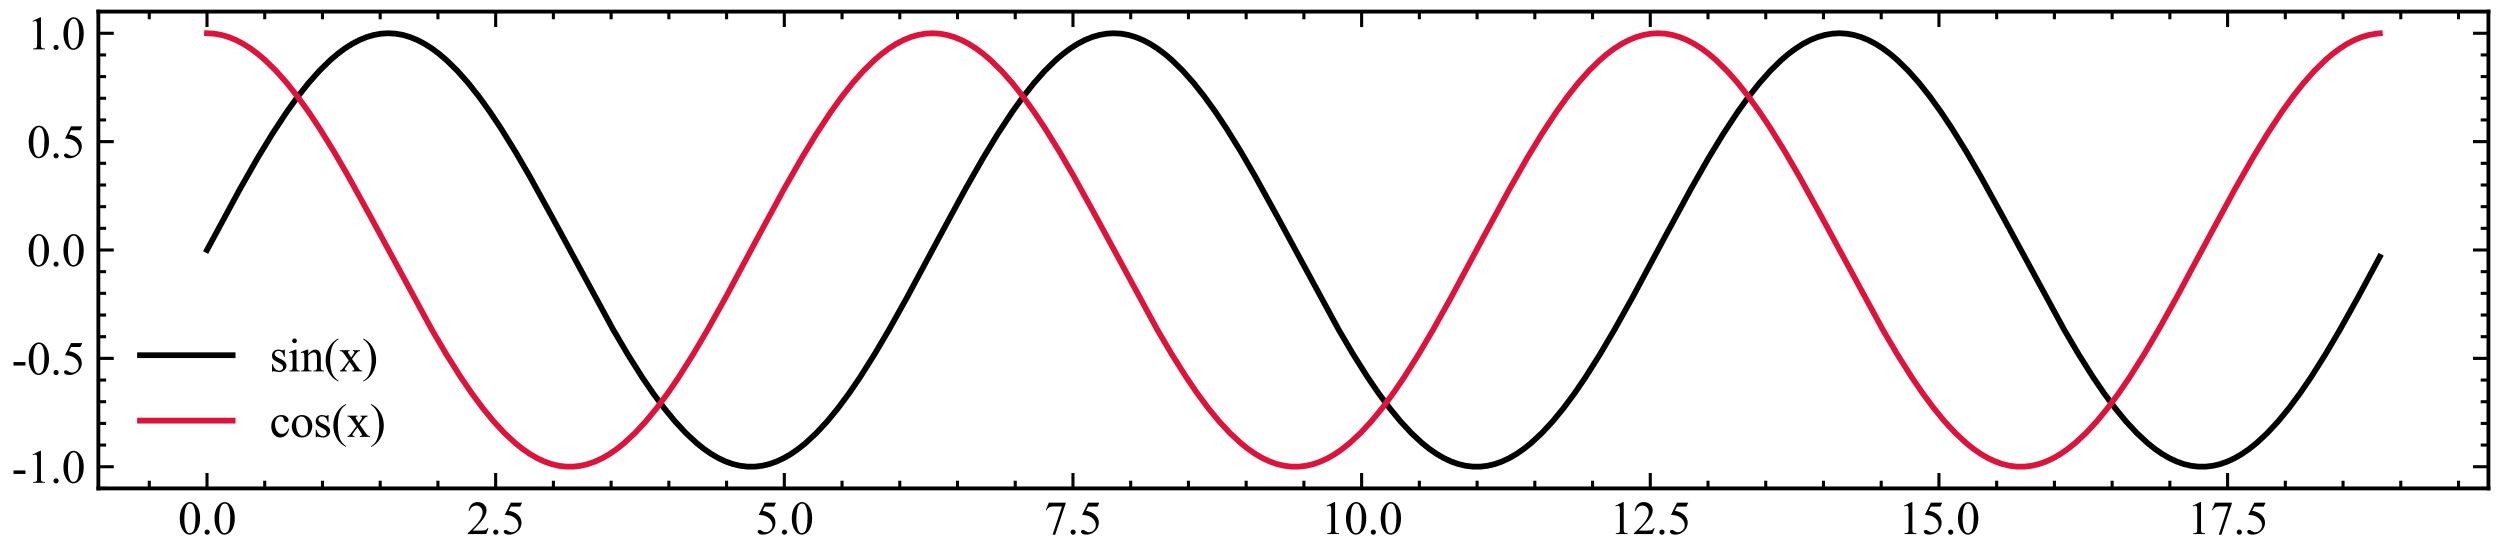 <?xml version="1.0" encoding="utf-8" standalone="no"?>
<!DOCTYPE svg PUBLIC "-//W3C//DTD SVG 1.1//EN"
  "http://www.w3.org/Graphics/SVG/1.1/DTD/svg11.dtd">
<svg xmlns:xlink="http://www.w3.org/1999/xlink" width="648pt" height="144pt" viewBox="0 0 648 144" xmlns="http://www.w3.org/2000/svg" version="1.1">
 <defs>
  <style type="text/css">*{stroke-linejoin: round; stroke-linecap: butt}</style>
 </defs>
 <g id="figure_1">
  <g id="patch_1">
   <path d="M 0 144 
L 648 144 
L 648 0 
L 0 0 
z
" style="fill: #ffffff"/>
  </g>
  <g id="axes_1">
   <g id="patch_2">
    <path d="M 25.496 126.6 
L 645 126.6 
L 645 3 
L 25.496 3 
z
" style="fill: #ffffff"/>
   </g>
   <g id="matplotlib.axis_1">
    <g id="xtick_1">
     <g id="line2d_1">
      <defs>
       <path id="mc99b28f4d7" d="M 0 0 
L 0 -4 
" style="stroke: #000000; stroke-width: 0.8"/>
      </defs>
      <g>
       <use xlink:href="#mc99b28f4d7" x="53.655" y="126.6" style="stroke: #000000; stroke-width: 0.8"/>
      </g>
     </g>
     <g id="line2d_2">
      <defs>
       <path id="m0412f7b7f9" d="M 0 0 
L 0 4 
" style="stroke: #000000; stroke-width: 0.8"/>
      </defs>
      <g>
       <use xlink:href="#m0412f7b7f9" x="53.655" y="3" style="stroke: #000000; stroke-width: 0.8"/>
      </g>
     </g>
     <g id="text_1">
      <!-- 0.0 -->
      <g transform="translate(46.155 138.433)scale(0.12 -0.12)">
       <defs>
        <path id="TimesNewRomanPSMT-30" d="M 231 2094 
Q 231 2819 450 3342 
Q 669 3866 1031 4122 
Q 1313 4325 1613 4325 
Q 2100 4325 2488 3828 
Q 2972 3213 2972 2159 
Q 2972 1422 2759 906 
Q 2547 391 2217 158 
Q 1888 -75 1581 -75 
Q 975 -75 572 641 
Q 231 1244 231 2094 
z
M 844 2016 
Q 844 1141 1059 588 
Q 1238 122 1591 122 
Q 1759 122 1940 273 
Q 2122 425 2216 781 
Q 2359 1319 2359 2297 
Q 2359 3022 2209 3506 
Q 2097 3866 1919 4016 
Q 1791 4119 1609 4119 
Q 1397 4119 1231 3928 
Q 1006 3669 925 3112 
Q 844 2556 844 2016 
z
" transform="scale(0.016)"/>
        <path id="TimesNewRomanPSMT-2e" d="M 800 606 
Q 947 606 1047 504 
Q 1147 403 1147 259 
Q 1147 116 1045 14 
Q 944 -88 800 -88 
Q 656 -88 554 14 
Q 453 116 453 259 
Q 453 406 554 506 
Q 656 606 800 606 
z
" transform="scale(0.016)"/>
       </defs>
       <use xlink:href="#TimesNewRomanPSMT-30"/>
       <use xlink:href="#TimesNewRomanPSMT-2e" x="50"/>
       <use xlink:href="#TimesNewRomanPSMT-30" x="75"/>
      </g>
     </g>
    </g>
    <g id="xtick_2">
     <g id="line2d_3">
      <g>
       <use xlink:href="#mc99b28f4d7" x="128.475" y="126.6" style="stroke: #000000; stroke-width: 0.8"/>
      </g>
     </g>
     <g id="line2d_4">
      <g>
       <use xlink:href="#m0412f7b7f9" x="128.475" y="3" style="stroke: #000000; stroke-width: 0.8"/>
      </g>
     </g>
     <g id="text_2">
      <!-- 2.5 -->
      <g transform="translate(120.975 138.433)scale(0.12 -0.12)">
       <defs>
        <path id="TimesNewRomanPSMT-32" d="M 2934 816 
L 2638 0 
L 138 0 
L 138 116 
Q 1241 1122 1691 1759 
Q 2141 2397 2141 2925 
Q 2141 3328 1894 3587 
Q 1647 3847 1303 3847 
Q 991 3847 742 3664 
Q 494 3481 375 3128 
L 259 3128 
Q 338 3706 661 4015 
Q 984 4325 1469 4325 
Q 1984 4325 2329 3994 
Q 2675 3663 2675 3213 
Q 2675 2891 2525 2569 
Q 2294 2063 1775 1497 
Q 997 647 803 472 
L 1909 472 
Q 2247 472 2383 497 
Q 2519 522 2628 598 
Q 2738 675 2819 816 
L 2934 816 
z
" transform="scale(0.016)"/>
        <path id="TimesNewRomanPSMT-35" d="M 2778 4238 
L 2534 3706 
L 1259 3706 
L 981 3138 
Q 1809 3016 2294 2522 
Q 2709 2097 2709 1522 
Q 2709 1188 2573 903 
Q 2438 619 2231 419 
Q 2025 219 1772 97 
Q 1413 -75 1034 -75 
Q 653 -75 479 54 
Q 306 184 306 341 
Q 306 428 378 495 
Q 450 563 559 563 
Q 641 563 702 538 
Q 763 513 909 409 
Q 1144 247 1384 247 
Q 1750 247 2026 523 
Q 2303 800 2303 1197 
Q 2303 1581 2056 1914 
Q 1809 2247 1375 2428 
Q 1034 2569 447 2591 
L 1259 4238 
L 2778 4238 
z
" transform="scale(0.016)"/>
       </defs>
       <use xlink:href="#TimesNewRomanPSMT-32"/>
       <use xlink:href="#TimesNewRomanPSMT-2e" x="50"/>
       <use xlink:href="#TimesNewRomanPSMT-35" x="75"/>
      </g>
     </g>
    </g>
    <g id="xtick_3">
     <g id="line2d_5">
      <g>
       <use xlink:href="#mc99b28f4d7" x="203.294" y="126.6" style="stroke: #000000; stroke-width: 0.8"/>
      </g>
     </g>
     <g id="line2d_6">
      <g>
       <use xlink:href="#m0412f7b7f9" x="203.294" y="3" style="stroke: #000000; stroke-width: 0.8"/>
      </g>
     </g>
     <g id="text_3">
      <!-- 5.0 -->
      <g transform="translate(195.794 138.433)scale(0.12 -0.12)">
       <use xlink:href="#TimesNewRomanPSMT-35"/>
       <use xlink:href="#TimesNewRomanPSMT-2e" x="50"/>
       <use xlink:href="#TimesNewRomanPSMT-30" x="75"/>
      </g>
     </g>
    </g>
    <g id="xtick_4">
     <g id="line2d_7">
      <g>
       <use xlink:href="#mc99b28f4d7" x="278.114" y="126.6" style="stroke: #000000; stroke-width: 0.8"/>
      </g>
     </g>
     <g id="line2d_8">
      <g>
       <use xlink:href="#m0412f7b7f9" x="278.114" y="3" style="stroke: #000000; stroke-width: 0.8"/>
      </g>
     </g>
     <g id="text_4">
      <!-- 7.5 -->
      <g transform="translate(270.614 138.433)scale(0.12 -0.12)">
       <defs>
        <path id="TimesNewRomanPSMT-37" d="M 644 4238 
L 2916 4238 
L 2916 4119 
L 1503 -88 
L 1153 -88 
L 2419 3728 
L 1253 3728 
Q 900 3728 750 3644 
Q 488 3500 328 3200 
L 238 3234 
L 644 4238 
z
" transform="scale(0.016)"/>
       </defs>
       <use xlink:href="#TimesNewRomanPSMT-37"/>
       <use xlink:href="#TimesNewRomanPSMT-2e" x="50"/>
       <use xlink:href="#TimesNewRomanPSMT-35" x="75"/>
      </g>
     </g>
    </g>
    <g id="xtick_5">
     <g id="line2d_9">
      <g>
       <use xlink:href="#mc99b28f4d7" x="352.933" y="126.6" style="stroke: #000000; stroke-width: 0.8"/>
      </g>
     </g>
     <g id="line2d_10">
      <g>
       <use xlink:href="#m0412f7b7f9" x="352.933" y="3" style="stroke: #000000; stroke-width: 0.8"/>
      </g>
     </g>
     <g id="text_5">
      <!-- 10.0 -->
      <g transform="translate(342.433 138.433)scale(0.12 -0.12)">
       <defs>
        <path id="TimesNewRomanPSMT-31" d="M 750 3822 
L 1781 4325 
L 1884 4325 
L 1884 747 
Q 1884 391 1914 303 
Q 1944 216 2037 169 
Q 2131 122 2419 116 
L 2419 0 
L 825 0 
L 825 116 
Q 1125 122 1212 167 
Q 1300 213 1334 289 
Q 1369 366 1369 747 
L 1369 3034 
Q 1369 3497 1338 3628 
Q 1316 3728 1258 3775 
Q 1200 3822 1119 3822 
Q 1003 3822 797 3725 
L 750 3822 
z
" transform="scale(0.016)"/>
       </defs>
       <use xlink:href="#TimesNewRomanPSMT-31"/>
       <use xlink:href="#TimesNewRomanPSMT-30" x="50"/>
       <use xlink:href="#TimesNewRomanPSMT-2e" x="100"/>
       <use xlink:href="#TimesNewRomanPSMT-30" x="125"/>
      </g>
     </g>
    </g>
    <g id="xtick_6">
     <g id="line2d_11">
      <g>
       <use xlink:href="#mc99b28f4d7" x="427.753" y="126.6" style="stroke: #000000; stroke-width: 0.8"/>
      </g>
     </g>
     <g id="line2d_12">
      <g>
       <use xlink:href="#m0412f7b7f9" x="427.753" y="3" style="stroke: #000000; stroke-width: 0.8"/>
      </g>
     </g>
     <g id="text_6">
      <!-- 12.5 -->
      <g transform="translate(417.253 138.433)scale(0.12 -0.12)">
       <use xlink:href="#TimesNewRomanPSMT-31"/>
       <use xlink:href="#TimesNewRomanPSMT-32" x="50"/>
       <use xlink:href="#TimesNewRomanPSMT-2e" x="100"/>
       <use xlink:href="#TimesNewRomanPSMT-35" x="125"/>
      </g>
     </g>
    </g>
    <g id="xtick_7">
     <g id="line2d_13">
      <g>
       <use xlink:href="#mc99b28f4d7" x="502.572" y="126.6" style="stroke: #000000; stroke-width: 0.8"/>
      </g>
     </g>
     <g id="line2d_14">
      <g>
       <use xlink:href="#m0412f7b7f9" x="502.572" y="3" style="stroke: #000000; stroke-width: 0.8"/>
      </g>
     </g>
     <g id="text_7">
      <!-- 15.0 -->
      <g transform="translate(492.072 138.433)scale(0.12 -0.12)">
       <use xlink:href="#TimesNewRomanPSMT-31"/>
       <use xlink:href="#TimesNewRomanPSMT-35" x="50"/>
       <use xlink:href="#TimesNewRomanPSMT-2e" x="100"/>
       <use xlink:href="#TimesNewRomanPSMT-30" x="125"/>
      </g>
     </g>
    </g>
    <g id="xtick_8">
     <g id="line2d_15">
      <g>
       <use xlink:href="#mc99b28f4d7" x="577.391" y="126.6" style="stroke: #000000; stroke-width: 0.8"/>
      </g>
     </g>
     <g id="line2d_16">
      <g>
       <use xlink:href="#m0412f7b7f9" x="577.391" y="3" style="stroke: #000000; stroke-width: 0.8"/>
      </g>
     </g>
     <g id="text_8">
      <!-- 17.5 -->
      <g transform="translate(566.891 138.433)scale(0.12 -0.12)">
       <use xlink:href="#TimesNewRomanPSMT-31"/>
       <use xlink:href="#TimesNewRomanPSMT-37" x="50"/>
       <use xlink:href="#TimesNewRomanPSMT-2e" x="100"/>
       <use xlink:href="#TimesNewRomanPSMT-35" x="125"/>
      </g>
     </g>
    </g>
    <g id="xtick_9">
     <g id="line2d_17">
      <defs>
       <path id="m3a73c455b8" d="M 0 0 
L 0 -2 
" style="stroke: #000000; stroke-width: 0.8"/>
      </defs>
      <g>
       <use xlink:href="#m3a73c455b8" x="38.691" y="126.6" style="stroke: #000000; stroke-width: 0.8"/>
      </g>
     </g>
     <g id="line2d_18">
      <defs>
       <path id="m2729fcee5e" d="M 0 0 
L 0 2 
" style="stroke: #000000; stroke-width: 0.8"/>
      </defs>
      <g>
       <use xlink:href="#m2729fcee5e" x="38.691" y="3" style="stroke: #000000; stroke-width: 0.8"/>
      </g>
     </g>
    </g>
    <g id="xtick_10">
     <g id="line2d_19">
      <g>
       <use xlink:href="#m3a73c455b8" x="68.619" y="126.6" style="stroke: #000000; stroke-width: 0.8"/>
      </g>
     </g>
     <g id="line2d_20">
      <g>
       <use xlink:href="#m2729fcee5e" x="68.619" y="3" style="stroke: #000000; stroke-width: 0.8"/>
      </g>
     </g>
    </g>
    <g id="xtick_11">
     <g id="line2d_21">
      <g>
       <use xlink:href="#m3a73c455b8" x="83.583" y="126.6" style="stroke: #000000; stroke-width: 0.8"/>
      </g>
     </g>
     <g id="line2d_22">
      <g>
       <use xlink:href="#m2729fcee5e" x="83.583" y="3" style="stroke: #000000; stroke-width: 0.8"/>
      </g>
     </g>
    </g>
    <g id="xtick_12">
     <g id="line2d_23">
      <g>
       <use xlink:href="#m3a73c455b8" x="98.547" y="126.6" style="stroke: #000000; stroke-width: 0.8"/>
      </g>
     </g>
     <g id="line2d_24">
      <g>
       <use xlink:href="#m2729fcee5e" x="98.547" y="3" style="stroke: #000000; stroke-width: 0.8"/>
      </g>
     </g>
    </g>
    <g id="xtick_13">
     <g id="line2d_25">
      <g>
       <use xlink:href="#m3a73c455b8" x="113.511" y="126.6" style="stroke: #000000; stroke-width: 0.8"/>
      </g>
     </g>
     <g id="line2d_26">
      <g>
       <use xlink:href="#m2729fcee5e" x="113.511" y="3" style="stroke: #000000; stroke-width: 0.8"/>
      </g>
     </g>
    </g>
    <g id="xtick_14">
     <g id="line2d_27">
      <g>
       <use xlink:href="#m3a73c455b8" x="143.439" y="126.6" style="stroke: #000000; stroke-width: 0.8"/>
      </g>
     </g>
     <g id="line2d_28">
      <g>
       <use xlink:href="#m2729fcee5e" x="143.439" y="3" style="stroke: #000000; stroke-width: 0.8"/>
      </g>
     </g>
    </g>
    <g id="xtick_15">
     <g id="line2d_29">
      <g>
       <use xlink:href="#m3a73c455b8" x="158.402" y="126.6" style="stroke: #000000; stroke-width: 0.8"/>
      </g>
     </g>
     <g id="line2d_30">
      <g>
       <use xlink:href="#m2729fcee5e" x="158.402" y="3" style="stroke: #000000; stroke-width: 0.8"/>
      </g>
     </g>
    </g>
    <g id="xtick_16">
     <g id="line2d_31">
      <g>
       <use xlink:href="#m3a73c455b8" x="173.366" y="126.6" style="stroke: #000000; stroke-width: 0.8"/>
      </g>
     </g>
     <g id="line2d_32">
      <g>
       <use xlink:href="#m2729fcee5e" x="173.366" y="3" style="stroke: #000000; stroke-width: 0.8"/>
      </g>
     </g>
    </g>
    <g id="xtick_17">
     <g id="line2d_33">
      <g>
       <use xlink:href="#m3a73c455b8" x="188.33" y="126.6" style="stroke: #000000; stroke-width: 0.8"/>
      </g>
     </g>
     <g id="line2d_34">
      <g>
       <use xlink:href="#m2729fcee5e" x="188.33" y="3" style="stroke: #000000; stroke-width: 0.8"/>
      </g>
     </g>
    </g>
    <g id="xtick_18">
     <g id="line2d_35">
      <g>
       <use xlink:href="#m3a73c455b8" x="218.258" y="126.6" style="stroke: #000000; stroke-width: 0.8"/>
      </g>
     </g>
     <g id="line2d_36">
      <g>
       <use xlink:href="#m2729fcee5e" x="218.258" y="3" style="stroke: #000000; stroke-width: 0.8"/>
      </g>
     </g>
    </g>
    <g id="xtick_19">
     <g id="line2d_37">
      <g>
       <use xlink:href="#m3a73c455b8" x="233.222" y="126.6" style="stroke: #000000; stroke-width: 0.8"/>
      </g>
     </g>
     <g id="line2d_38">
      <g>
       <use xlink:href="#m2729fcee5e" x="233.222" y="3" style="stroke: #000000; stroke-width: 0.8"/>
      </g>
     </g>
    </g>
    <g id="xtick_20">
     <g id="line2d_39">
      <g>
       <use xlink:href="#m3a73c455b8" x="248.186" y="126.6" style="stroke: #000000; stroke-width: 0.8"/>
      </g>
     </g>
     <g id="line2d_40">
      <g>
       <use xlink:href="#m2729fcee5e" x="248.186" y="3" style="stroke: #000000; stroke-width: 0.8"/>
      </g>
     </g>
    </g>
    <g id="xtick_21">
     <g id="line2d_41">
      <g>
       <use xlink:href="#m3a73c455b8" x="263.15" y="126.6" style="stroke: #000000; stroke-width: 0.8"/>
      </g>
     </g>
     <g id="line2d_42">
      <g>
       <use xlink:href="#m2729fcee5e" x="263.15" y="3" style="stroke: #000000; stroke-width: 0.8"/>
      </g>
     </g>
    </g>
    <g id="xtick_22">
     <g id="line2d_43">
      <g>
       <use xlink:href="#m3a73c455b8" x="293.077" y="126.6" style="stroke: #000000; stroke-width: 0.8"/>
      </g>
     </g>
     <g id="line2d_44">
      <g>
       <use xlink:href="#m2729fcee5e" x="293.077" y="3" style="stroke: #000000; stroke-width: 0.8"/>
      </g>
     </g>
    </g>
    <g id="xtick_23">
     <g id="line2d_45">
      <g>
       <use xlink:href="#m3a73c455b8" x="308.041" y="126.6" style="stroke: #000000; stroke-width: 0.8"/>
      </g>
     </g>
     <g id="line2d_46">
      <g>
       <use xlink:href="#m2729fcee5e" x="308.041" y="3" style="stroke: #000000; stroke-width: 0.8"/>
      </g>
     </g>
    </g>
    <g id="xtick_24">
     <g id="line2d_47">
      <g>
       <use xlink:href="#m3a73c455b8" x="323.005" y="126.6" style="stroke: #000000; stroke-width: 0.8"/>
      </g>
     </g>
     <g id="line2d_48">
      <g>
       <use xlink:href="#m2729fcee5e" x="323.005" y="3" style="stroke: #000000; stroke-width: 0.8"/>
      </g>
     </g>
    </g>
    <g id="xtick_25">
     <g id="line2d_49">
      <g>
       <use xlink:href="#m3a73c455b8" x="337.969" y="126.6" style="stroke: #000000; stroke-width: 0.8"/>
      </g>
     </g>
     <g id="line2d_50">
      <g>
       <use xlink:href="#m2729fcee5e" x="337.969" y="3" style="stroke: #000000; stroke-width: 0.8"/>
      </g>
     </g>
    </g>
    <g id="xtick_26">
     <g id="line2d_51">
      <g>
       <use xlink:href="#m3a73c455b8" x="367.897" y="126.6" style="stroke: #000000; stroke-width: 0.8"/>
      </g>
     </g>
     <g id="line2d_52">
      <g>
       <use xlink:href="#m2729fcee5e" x="367.897" y="3" style="stroke: #000000; stroke-width: 0.8"/>
      </g>
     </g>
    </g>
    <g id="xtick_27">
     <g id="line2d_53">
      <g>
       <use xlink:href="#m3a73c455b8" x="382.861" y="126.6" style="stroke: #000000; stroke-width: 0.8"/>
      </g>
     </g>
     <g id="line2d_54">
      <g>
       <use xlink:href="#m2729fcee5e" x="382.861" y="3" style="stroke: #000000; stroke-width: 0.8"/>
      </g>
     </g>
    </g>
    <g id="xtick_28">
     <g id="line2d_55">
      <g>
       <use xlink:href="#m3a73c455b8" x="397.825" y="126.6" style="stroke: #000000; stroke-width: 0.8"/>
      </g>
     </g>
     <g id="line2d_56">
      <g>
       <use xlink:href="#m2729fcee5e" x="397.825" y="3" style="stroke: #000000; stroke-width: 0.8"/>
      </g>
     </g>
    </g>
    <g id="xtick_29">
     <g id="line2d_57">
      <g>
       <use xlink:href="#m3a73c455b8" x="412.789" y="126.6" style="stroke: #000000; stroke-width: 0.8"/>
      </g>
     </g>
     <g id="line2d_58">
      <g>
       <use xlink:href="#m2729fcee5e" x="412.789" y="3" style="stroke: #000000; stroke-width: 0.8"/>
      </g>
     </g>
    </g>
    <g id="xtick_30">
     <g id="line2d_59">
      <g>
       <use xlink:href="#m3a73c455b8" x="442.716" y="126.6" style="stroke: #000000; stroke-width: 0.8"/>
      </g>
     </g>
     <g id="line2d_60">
      <g>
       <use xlink:href="#m2729fcee5e" x="442.716" y="3" style="stroke: #000000; stroke-width: 0.8"/>
      </g>
     </g>
    </g>
    <g id="xtick_31">
     <g id="line2d_61">
      <g>
       <use xlink:href="#m3a73c455b8" x="457.68" y="126.6" style="stroke: #000000; stroke-width: 0.8"/>
      </g>
     </g>
     <g id="line2d_62">
      <g>
       <use xlink:href="#m2729fcee5e" x="457.68" y="3" style="stroke: #000000; stroke-width: 0.8"/>
      </g>
     </g>
    </g>
    <g id="xtick_32">
     <g id="line2d_63">
      <g>
       <use xlink:href="#m3a73c455b8" x="472.644" y="126.6" style="stroke: #000000; stroke-width: 0.8"/>
      </g>
     </g>
     <g id="line2d_64">
      <g>
       <use xlink:href="#m2729fcee5e" x="472.644" y="3" style="stroke: #000000; stroke-width: 0.8"/>
      </g>
     </g>
    </g>
    <g id="xtick_33">
     <g id="line2d_65">
      <g>
       <use xlink:href="#m3a73c455b8" x="487.608" y="126.6" style="stroke: #000000; stroke-width: 0.8"/>
      </g>
     </g>
     <g id="line2d_66">
      <g>
       <use xlink:href="#m2729fcee5e" x="487.608" y="3" style="stroke: #000000; stroke-width: 0.8"/>
      </g>
     </g>
    </g>
    <g id="xtick_34">
     <g id="line2d_67">
      <g>
       <use xlink:href="#m3a73c455b8" x="517.536" y="126.6" style="stroke: #000000; stroke-width: 0.8"/>
      </g>
     </g>
     <g id="line2d_68">
      <g>
       <use xlink:href="#m2729fcee5e" x="517.536" y="3" style="stroke: #000000; stroke-width: 0.8"/>
      </g>
     </g>
    </g>
    <g id="xtick_35">
     <g id="line2d_69">
      <g>
       <use xlink:href="#m3a73c455b8" x="532.5" y="126.6" style="stroke: #000000; stroke-width: 0.8"/>
      </g>
     </g>
     <g id="line2d_70">
      <g>
       <use xlink:href="#m2729fcee5e" x="532.5" y="3" style="stroke: #000000; stroke-width: 0.8"/>
      </g>
     </g>
    </g>
    <g id="xtick_36">
     <g id="line2d_71">
      <g>
       <use xlink:href="#m3a73c455b8" x="547.464" y="126.6" style="stroke: #000000; stroke-width: 0.8"/>
      </g>
     </g>
     <g id="line2d_72">
      <g>
       <use xlink:href="#m2729fcee5e" x="547.464" y="3" style="stroke: #000000; stroke-width: 0.8"/>
      </g>
     </g>
    </g>
    <g id="xtick_37">
     <g id="line2d_73">
      <g>
       <use xlink:href="#m3a73c455b8" x="562.428" y="126.6" style="stroke: #000000; stroke-width: 0.8"/>
      </g>
     </g>
     <g id="line2d_74">
      <g>
       <use xlink:href="#m2729fcee5e" x="562.428" y="3" style="stroke: #000000; stroke-width: 0.8"/>
      </g>
     </g>
    </g>
    <g id="xtick_38">
     <g id="line2d_75">
      <g>
       <use xlink:href="#m3a73c455b8" x="592.355" y="126.6" style="stroke: #000000; stroke-width: 0.8"/>
      </g>
     </g>
     <g id="line2d_76">
      <g>
       <use xlink:href="#m2729fcee5e" x="592.355" y="3" style="stroke: #000000; stroke-width: 0.8"/>
      </g>
     </g>
    </g>
    <g id="xtick_39">
     <g id="line2d_77">
      <g>
       <use xlink:href="#m3a73c455b8" x="607.319" y="126.6" style="stroke: #000000; stroke-width: 0.8"/>
      </g>
     </g>
     <g id="line2d_78">
      <g>
       <use xlink:href="#m2729fcee5e" x="607.319" y="3" style="stroke: #000000; stroke-width: 0.8"/>
      </g>
     </g>
    </g>
    <g id="xtick_40">
     <g id="line2d_79">
      <g>
       <use xlink:href="#m3a73c455b8" x="622.283" y="126.6" style="stroke: #000000; stroke-width: 0.8"/>
      </g>
     </g>
     <g id="line2d_80">
      <g>
       <use xlink:href="#m2729fcee5e" x="622.283" y="3" style="stroke: #000000; stroke-width: 0.8"/>
      </g>
     </g>
    </g>
    <g id="xtick_41">
     <g id="line2d_81">
      <g>
       <use xlink:href="#m3a73c455b8" x="637.247" y="126.6" style="stroke: #000000; stroke-width: 0.8"/>
      </g>
     </g>
     <g id="line2d_82">
      <g>
       <use xlink:href="#m2729fcee5e" x="637.247" y="3" style="stroke: #000000; stroke-width: 0.8"/>
      </g>
     </g>
    </g>
   </g>
   <g id="matplotlib.axis_2">
    <g id="ytick_1">
     <g id="line2d_83">
      <defs>
       <path id="m2de1be589c" d="M 0 0 
L 4 0 
" style="stroke: #000000; stroke-width: 0.8"/>
      </defs>
      <g>
       <use xlink:href="#m2de1be589c" x="25.496" y="120.982" style="stroke: #000000; stroke-width: 0.8"/>
      </g>
     </g>
     <g id="line2d_84">
      <defs>
       <path id="mca825df16c" d="M 0 0 
L -4 0 
" style="stroke: #000000; stroke-width: 0.8"/>
      </defs>
      <g>
       <use xlink:href="#mca825df16c" x="645" y="120.982" style="stroke: #000000; stroke-width: 0.8"/>
      </g>
     </g>
     <g id="text_9">
      <!-- -1.0 -->
      <g transform="translate(3 125.148)scale(0.12 -0.12)">
       <defs>
        <path id="TimesNewRomanPSMT-2d" d="M 259 1672 
L 1875 1672 
L 1875 1200 
L 259 1200 
L 259 1672 
z
" transform="scale(0.016)"/>
       </defs>
       <use xlink:href="#TimesNewRomanPSMT-2d"/>
       <use xlink:href="#TimesNewRomanPSMT-31" x="33.301"/>
       <use xlink:href="#TimesNewRomanPSMT-2e" x="83.301"/>
       <use xlink:href="#TimesNewRomanPSMT-30" x="108.301"/>
      </g>
     </g>
    </g>
    <g id="ytick_2">
     <g id="line2d_85">
      <g>
       <use xlink:href="#m2de1be589c" x="25.496" y="92.891" style="stroke: #000000; stroke-width: 0.8"/>
      </g>
     </g>
     <g id="line2d_86">
      <g>
       <use xlink:href="#mca825df16c" x="645" y="92.891" style="stroke: #000000; stroke-width: 0.8"/>
      </g>
     </g>
     <g id="text_10">
      <!-- -0.5 -->
      <g transform="translate(3 97.058)scale(0.12 -0.12)">
       <use xlink:href="#TimesNewRomanPSMT-2d"/>
       <use xlink:href="#TimesNewRomanPSMT-30" x="33.301"/>
       <use xlink:href="#TimesNewRomanPSMT-2e" x="83.301"/>
       <use xlink:href="#TimesNewRomanPSMT-35" x="108.301"/>
      </g>
     </g>
    </g>
    <g id="ytick_3">
     <g id="line2d_87">
      <g>
       <use xlink:href="#m2de1be589c" x="25.496" y="64.8" style="stroke: #000000; stroke-width: 0.8"/>
      </g>
     </g>
     <g id="line2d_88">
      <g>
       <use xlink:href="#mca825df16c" x="645" y="64.8" style="stroke: #000000; stroke-width: 0.8"/>
      </g>
     </g>
     <g id="text_11">
      <!-- 0.0 -->
      <g transform="translate(6.996 68.967)scale(0.12 -0.12)">
       <use xlink:href="#TimesNewRomanPSMT-30"/>
       <use xlink:href="#TimesNewRomanPSMT-2e" x="50"/>
       <use xlink:href="#TimesNewRomanPSMT-30" x="75"/>
      </g>
     </g>
    </g>
    <g id="ytick_4">
     <g id="line2d_89">
      <g>
       <use xlink:href="#m2de1be589c" x="25.496" y="36.709" style="stroke: #000000; stroke-width: 0.8"/>
      </g>
     </g>
     <g id="line2d_90">
      <g>
       <use xlink:href="#mca825df16c" x="645" y="36.709" style="stroke: #000000; stroke-width: 0.8"/>
      </g>
     </g>
     <g id="text_12">
      <!-- 0.5 -->
      <g transform="translate(6.996 40.876)scale(0.12 -0.12)">
       <use xlink:href="#TimesNewRomanPSMT-30"/>
       <use xlink:href="#TimesNewRomanPSMT-2e" x="50"/>
       <use xlink:href="#TimesNewRomanPSMT-35" x="75"/>
      </g>
     </g>
    </g>
    <g id="ytick_5">
     <g id="line2d_91">
      <g>
       <use xlink:href="#m2de1be589c" x="25.496" y="8.618" style="stroke: #000000; stroke-width: 0.8"/>
      </g>
     </g>
     <g id="line2d_92">
      <g>
       <use xlink:href="#mca825df16c" x="645" y="8.618" style="stroke: #000000; stroke-width: 0.8"/>
      </g>
     </g>
     <g id="text_13">
      <!-- 1.0 -->
      <g transform="translate(6.996 12.785)scale(0.12 -0.12)">
       <use xlink:href="#TimesNewRomanPSMT-31"/>
       <use xlink:href="#TimesNewRomanPSMT-2e" x="50"/>
       <use xlink:href="#TimesNewRomanPSMT-30" x="75"/>
      </g>
     </g>
    </g>
    <g id="ytick_6">
     <g id="line2d_93">
      <defs>
       <path id="m7755054b30" d="M 0 0 
L 2 0 
" style="stroke: #000000; stroke-width: 0.8"/>
      </defs>
      <g>
       <use xlink:href="#m7755054b30" x="25.496" y="126.6" style="stroke: #000000; stroke-width: 0.8"/>
      </g>
     </g>
     <g id="line2d_94">
      <defs>
       <path id="mc696cb8510" d="M 0 0 
L -2 0 
" style="stroke: #000000; stroke-width: 0.8"/>
      </defs>
      <g>
       <use xlink:href="#mc696cb8510" x="645" y="126.6" style="stroke: #000000; stroke-width: 0.8"/>
      </g>
     </g>
    </g>
    <g id="ytick_7">
     <g id="line2d_95">
      <g>
       <use xlink:href="#m7755054b30" x="25.496" y="115.364" style="stroke: #000000; stroke-width: 0.8"/>
      </g>
     </g>
     <g id="line2d_96">
      <g>
       <use xlink:href="#mc696cb8510" x="645" y="115.364" style="stroke: #000000; stroke-width: 0.8"/>
      </g>
     </g>
    </g>
    <g id="ytick_8">
     <g id="line2d_97">
      <g>
       <use xlink:href="#m7755054b30" x="25.496" y="109.746" style="stroke: #000000; stroke-width: 0.8"/>
      </g>
     </g>
     <g id="line2d_98">
      <g>
       <use xlink:href="#mc696cb8510" x="645" y="109.746" style="stroke: #000000; stroke-width: 0.8"/>
      </g>
     </g>
    </g>
    <g id="ytick_9">
     <g id="line2d_99">
      <g>
       <use xlink:href="#m7755054b30" x="25.496" y="104.128" style="stroke: #000000; stroke-width: 0.8"/>
      </g>
     </g>
     <g id="line2d_100">
      <g>
       <use xlink:href="#mc696cb8510" x="645" y="104.128" style="stroke: #000000; stroke-width: 0.8"/>
      </g>
     </g>
    </g>
    <g id="ytick_10">
     <g id="line2d_101">
      <g>
       <use xlink:href="#m7755054b30" x="25.496" y="98.509" style="stroke: #000000; stroke-width: 0.8"/>
      </g>
     </g>
     <g id="line2d_102">
      <g>
       <use xlink:href="#mc696cb8510" x="645" y="98.509" style="stroke: #000000; stroke-width: 0.8"/>
      </g>
     </g>
    </g>
    <g id="ytick_11">
     <g id="line2d_103">
      <g>
       <use xlink:href="#m7755054b30" x="25.496" y="87.273" style="stroke: #000000; stroke-width: 0.8"/>
      </g>
     </g>
     <g id="line2d_104">
      <g>
       <use xlink:href="#mc696cb8510" x="645" y="87.273" style="stroke: #000000; stroke-width: 0.8"/>
      </g>
     </g>
    </g>
    <g id="ytick_12">
     <g id="line2d_105">
      <g>
       <use xlink:href="#m7755054b30" x="25.496" y="81.655" style="stroke: #000000; stroke-width: 0.8"/>
      </g>
     </g>
     <g id="line2d_106">
      <g>
       <use xlink:href="#mc696cb8510" x="645" y="81.655" style="stroke: #000000; stroke-width: 0.8"/>
      </g>
     </g>
    </g>
    <g id="ytick_13">
     <g id="line2d_107">
      <g>
       <use xlink:href="#m7755054b30" x="25.496" y="76.037" style="stroke: #000000; stroke-width: 0.8"/>
      </g>
     </g>
     <g id="line2d_108">
      <g>
       <use xlink:href="#mc696cb8510" x="645" y="76.037" style="stroke: #000000; stroke-width: 0.8"/>
      </g>
     </g>
    </g>
    <g id="ytick_14">
     <g id="line2d_109">
      <g>
       <use xlink:href="#m7755054b30" x="25.496" y="70.419" style="stroke: #000000; stroke-width: 0.8"/>
      </g>
     </g>
     <g id="line2d_110">
      <g>
       <use xlink:href="#mc696cb8510" x="645" y="70.419" style="stroke: #000000; stroke-width: 0.8"/>
      </g>
     </g>
    </g>
    <g id="ytick_15">
     <g id="line2d_111">
      <g>
       <use xlink:href="#m7755054b30" x="25.496" y="59.182" style="stroke: #000000; stroke-width: 0.8"/>
      </g>
     </g>
     <g id="line2d_112">
      <g>
       <use xlink:href="#mc696cb8510" x="645" y="59.182" style="stroke: #000000; stroke-width: 0.8"/>
      </g>
     </g>
    </g>
    <g id="ytick_16">
     <g id="line2d_113">
      <g>
       <use xlink:href="#m7755054b30" x="25.496" y="53.564" style="stroke: #000000; stroke-width: 0.8"/>
      </g>
     </g>
     <g id="line2d_114">
      <g>
       <use xlink:href="#mc696cb8510" x="645" y="53.564" style="stroke: #000000; stroke-width: 0.8"/>
      </g>
     </g>
    </g>
    <g id="ytick_17">
     <g id="line2d_115">
      <g>
       <use xlink:href="#m7755054b30" x="25.496" y="47.946" style="stroke: #000000; stroke-width: 0.8"/>
      </g>
     </g>
     <g id="line2d_116">
      <g>
       <use xlink:href="#mc696cb8510" x="645" y="47.946" style="stroke: #000000; stroke-width: 0.8"/>
      </g>
     </g>
    </g>
    <g id="ytick_18">
     <g id="line2d_117">
      <g>
       <use xlink:href="#m7755054b30" x="25.496" y="42.328" style="stroke: #000000; stroke-width: 0.8"/>
      </g>
     </g>
     <g id="line2d_118">
      <g>
       <use xlink:href="#mc696cb8510" x="645" y="42.328" style="stroke: #000000; stroke-width: 0.8"/>
      </g>
     </g>
    </g>
    <g id="ytick_19">
     <g id="line2d_119">
      <g>
       <use xlink:href="#m7755054b30" x="25.496" y="31.091" style="stroke: #000000; stroke-width: 0.8"/>
      </g>
     </g>
     <g id="line2d_120">
      <g>
       <use xlink:href="#mc696cb8510" x="645" y="31.091" style="stroke: #000000; stroke-width: 0.8"/>
      </g>
     </g>
    </g>
    <g id="ytick_20">
     <g id="line2d_121">
      <g>
       <use xlink:href="#m7755054b30" x="25.496" y="25.473" style="stroke: #000000; stroke-width: 0.8"/>
      </g>
     </g>
     <g id="line2d_122">
      <g>
       <use xlink:href="#mc696cb8510" x="645" y="25.473" style="stroke: #000000; stroke-width: 0.8"/>
      </g>
     </g>
    </g>
    <g id="ytick_21">
     <g id="line2d_123">
      <g>
       <use xlink:href="#m7755054b30" x="25.496" y="19.855" style="stroke: #000000; stroke-width: 0.8"/>
      </g>
     </g>
     <g id="line2d_124">
      <g>
       <use xlink:href="#mc696cb8510" x="645" y="19.855" style="stroke: #000000; stroke-width: 0.8"/>
      </g>
     </g>
    </g>
    <g id="ytick_22">
     <g id="line2d_125">
      <g>
       <use xlink:href="#m7755054b30" x="25.496" y="14.237" style="stroke: #000000; stroke-width: 0.8"/>
      </g>
     </g>
     <g id="line2d_126">
      <g>
       <use xlink:href="#mc696cb8510" x="645" y="14.237" style="stroke: #000000; stroke-width: 0.8"/>
      </g>
     </g>
    </g>
   </g>
   <g id="line2d_127">
    <path d="M 53.655 64.8 
L 62.117 49.126 
L 66.818 40.879 
L 70.579 34.697 
L 74.34 28.989 
L 77.16 25.074 
L 79.981 21.511 
L 82.802 18.333 
L 85.622 15.568 
L 87.503 13.965 
L 89.383 12.564 
L 91.264 11.368 
L 93.144 10.383 
L 95.024 9.614 
L 96.905 9.061 
L 98.785 8.729 
L 100.666 8.618 
L 102.546 8.729 
L 104.426 9.061 
L 106.307 9.614 
L 108.187 10.383 
L 110.068 11.368 
L 111.948 12.564 
L 113.829 13.965 
L 115.709 15.568 
L 118.53 18.333 
L 121.35 21.511 
L 124.171 25.074 
L 126.991 28.989 
L 129.812 33.221 
L 133.573 39.294 
L 137.334 45.769 
L 142.975 56.012 
L 158.959 85.482 
L 162.719 91.866 
L 166.48 97.823 
L 169.301 101.954 
L 172.122 105.755 
L 174.942 109.193 
L 177.763 112.236 
L 180.583 114.859 
L 182.464 116.361 
L 184.344 117.661 
L 186.225 118.751 
L 188.105 119.629 
L 189.985 120.291 
L 191.866 120.733 
L 193.746 120.954 
L 195.627 120.954 
L 197.507 120.733 
L 199.388 120.291 
L 201.268 119.629 
L 203.148 118.751 
L 205.029 117.661 
L 206.909 116.361 
L 208.79 114.859 
L 211.61 112.236 
L 214.431 109.193 
L 217.252 105.755 
L 220.072 101.954 
L 222.893 97.823 
L 226.654 91.866 
L 230.414 85.482 
L 235.116 77.056 
L 243.577 61.273 
L 250.159 49.126 
L 254.86 40.879 
L 258.621 34.697 
L 262.382 28.989 
L 265.202 25.074 
L 268.023 21.511 
L 270.843 18.333 
L 273.664 15.568 
L 275.545 13.965 
L 277.425 12.564 
L 279.305 11.368 
L 281.186 10.383 
L 283.066 9.614 
L 284.947 9.061 
L 286.827 8.729 
L 288.707 8.618 
L 290.588 8.729 
L 292.468 9.061 
L 294.349 9.614 
L 296.229 10.383 
L 298.11 11.368 
L 299.99 12.564 
L 301.87 13.965 
L 303.751 15.568 
L 306.571 18.333 
L 309.392 21.511 
L 312.213 25.074 
L 315.033 28.989 
L 317.854 33.221 
L 321.615 39.294 
L 325.376 45.769 
L 331.017 56.012 
L 347 85.482 
L 350.761 91.866 
L 354.522 97.823 
L 357.343 101.954 
L 360.163 105.755 
L 362.984 109.193 
L 365.805 112.236 
L 368.625 114.859 
L 370.506 116.361 
L 372.386 117.661 
L 374.266 118.751 
L 376.147 119.629 
L 378.027 120.291 
L 379.908 120.733 
L 381.788 120.954 
L 383.669 120.954 
L 385.549 120.733 
L 387.429 120.291 
L 389.31 119.629 
L 391.19 118.751 
L 393.071 117.661 
L 394.951 116.361 
L 396.832 114.859 
L 399.652 112.236 
L 402.473 109.193 
L 405.293 105.755 
L 408.114 101.954 
L 410.935 97.823 
L 414.695 91.866 
L 418.456 85.482 
L 423.157 77.056 
L 431.619 61.273 
L 438.201 49.126 
L 442.902 40.879 
L 446.663 34.697 
L 450.423 28.989 
L 453.244 25.074 
L 456.065 21.511 
L 458.885 18.333 
L 461.706 15.568 
L 463.586 13.965 
L 465.467 12.564 
L 467.347 11.368 
L 469.228 10.383 
L 471.108 9.614 
L 472.988 9.061 
L 474.869 8.729 
L 476.749 8.618 
L 478.63 8.729 
L 480.51 9.061 
L 482.391 9.614 
L 484.271 10.383 
L 486.151 11.368 
L 488.032 12.564 
L 489.912 13.965 
L 491.793 15.568 
L 494.613 18.333 
L 497.434 21.511 
L 500.255 25.074 
L 503.075 28.989 
L 505.896 33.221 
L 509.657 39.294 
L 513.417 45.769 
L 519.059 56.012 
L 535.042 85.482 
L 538.803 91.866 
L 542.564 97.823 
L 545.385 101.954 
L 548.205 105.755 
L 551.026 109.193 
L 553.846 112.236 
L 556.667 114.859 
L 558.548 116.361 
L 560.428 117.661 
L 562.308 118.751 
L 564.189 119.629 
L 566.069 120.291 
L 567.95 120.733 
L 569.83 120.954 
L 571.71 120.954 
L 573.591 120.733 
L 575.471 120.291 
L 577.352 119.629 
L 579.232 118.751 
L 581.113 117.661 
L 582.993 116.361 
L 584.873 114.859 
L 587.694 112.236 
L 590.515 109.193 
L 593.335 105.755 
L 596.156 101.954 
L 598.977 97.823 
L 602.737 91.866 
L 606.498 85.482 
L 611.199 77.056 
L 616.84 66.565 
L 616.84 66.565 
" clip-path="url(#peaba06b278)" style="fill: none; stroke: #000000; stroke-width: 1.5; stroke-linecap: square"/>
   </g>
   <g id="line2d_128">
    <path d="M 53.655 8.618 
L 55.536 8.729 
L 57.416 9.061 
L 59.296 9.614 
L 61.177 10.383 
L 63.057 11.368 
L 64.938 12.564 
L 66.818 13.965 
L 68.698 15.568 
L 71.519 18.333 
L 74.34 21.511 
L 77.16 25.074 
L 79.981 28.989 
L 82.802 33.221 
L 86.562 39.294 
L 90.323 45.769 
L 95.965 56.012 
L 111.948 85.482 
L 115.709 91.866 
L 119.47 97.823 
L 122.29 101.954 
L 125.111 105.755 
L 127.932 109.193 
L 130.752 112.236 
L 133.573 114.859 
L 135.453 116.361 
L 137.334 117.661 
L 139.214 118.751 
L 141.095 119.629 
L 142.975 120.291 
L 144.855 120.733 
L 146.736 120.954 
L 148.616 120.954 
L 150.497 120.733 
L 152.377 120.291 
L 154.258 119.629 
L 156.138 118.751 
L 158.018 117.661 
L 159.899 116.361 
L 161.779 114.859 
L 164.6 112.236 
L 167.42 109.193 
L 170.241 105.755 
L 173.062 101.954 
L 175.882 97.823 
L 179.643 91.866 
L 183.404 85.482 
L 188.105 77.056 
L 196.567 61.273 
L 203.148 49.126 
L 207.849 40.879 
L 211.61 34.697 
L 215.371 28.989 
L 218.192 25.074 
L 221.012 21.511 
L 223.833 18.333 
L 226.654 15.568 
L 228.534 13.965 
L 230.414 12.564 
L 232.295 11.368 
L 234.175 10.383 
L 236.056 9.614 
L 237.936 9.061 
L 239.817 8.729 
L 241.697 8.618 
L 243.577 8.729 
L 245.458 9.061 
L 247.338 9.614 
L 249.219 10.383 
L 251.099 11.368 
L 252.98 12.564 
L 254.86 13.965 
L 256.74 15.568 
L 259.561 18.333 
L 262.382 21.511 
L 265.202 25.074 
L 268.023 28.989 
L 270.843 33.221 
L 274.604 39.294 
L 278.365 45.769 
L 284.006 56.012 
L 299.99 85.482 
L 303.751 91.866 
L 307.512 97.823 
L 310.332 101.954 
L 313.153 105.755 
L 315.974 109.193 
L 318.794 112.236 
L 321.615 114.859 
L 323.495 116.361 
L 325.376 117.661 
L 327.256 118.751 
L 329.136 119.629 
L 331.017 120.291 
L 332.897 120.733 
L 334.778 120.954 
L 336.658 120.954 
L 338.539 120.733 
L 340.419 120.291 
L 342.299 119.629 
L 344.18 118.751 
L 346.06 117.661 
L 347.941 116.361 
L 349.821 114.859 
L 352.642 112.236 
L 355.462 109.193 
L 358.283 105.755 
L 361.104 101.954 
L 363.924 97.823 
L 367.685 91.866 
L 371.446 85.482 
L 376.147 77.056 
L 384.609 61.273 
L 391.19 49.126 
L 395.891 40.879 
L 399.652 34.697 
L 403.413 28.989 
L 406.234 25.074 
L 409.054 21.511 
L 411.875 18.333 
L 414.695 15.568 
L 416.576 13.965 
L 418.456 12.564 
L 420.337 11.368 
L 422.217 10.383 
L 424.098 9.614 
L 425.978 9.061 
L 427.858 8.729 
L 429.739 8.618 
L 431.619 8.729 
L 433.5 9.061 
L 435.38 9.614 
L 437.261 10.383 
L 439.141 11.368 
L 441.021 12.564 
L 442.902 13.965 
L 444.782 15.568 
L 447.603 18.333 
L 450.423 21.511 
L 453.244 25.074 
L 456.065 28.989 
L 458.885 33.221 
L 462.646 39.294 
L 466.407 45.769 
L 472.048 56.012 
L 488.032 85.482 
L 491.793 91.866 
L 495.553 97.823 
L 498.374 101.954 
L 501.195 105.755 
L 504.015 109.193 
L 506.836 112.236 
L 509.657 114.859 
L 511.537 116.361 
L 513.417 117.661 
L 515.298 118.751 
L 517.178 119.629 
L 519.059 120.291 
L 520.939 120.733 
L 522.82 120.954 
L 524.7 120.954 
L 526.58 120.733 
L 528.461 120.291 
L 530.341 119.629 
L 532.222 118.751 
L 534.102 117.661 
L 535.982 116.361 
L 537.863 114.859 
L 540.684 112.236 
L 543.504 109.193 
L 546.325 105.755 
L 549.145 101.954 
L 551.966 97.823 
L 555.727 91.866 
L 559.488 85.482 
L 564.189 77.056 
L 572.651 61.273 
L 579.232 49.126 
L 583.933 40.879 
L 587.694 34.697 
L 591.455 28.989 
L 594.275 25.074 
L 597.096 21.511 
L 599.917 18.333 
L 602.737 15.568 
L 604.618 13.965 
L 606.498 12.564 
L 608.379 11.368 
L 610.259 10.383 
L 612.139 9.614 
L 614.02 9.061 
L 615.9 8.729 
L 616.84 8.646 
L 616.84 8.646 
" clip-path="url(#peaba06b278)" style="fill: none; stroke: #dc143c; stroke-width: 1.5; stroke-linecap: square"/>
   </g>
   <g id="patch_3">
    <path d="M 25.496 126.6 
L 25.496 3 
" style="fill: none; stroke: #000000; stroke-linejoin: miter; stroke-linecap: square"/>
   </g>
   <g id="patch_4">
    <path d="M 645 126.6 
L 645 3 
" style="fill: none; stroke: #000000; stroke-linejoin: miter; stroke-linecap: square"/>
   </g>
   <g id="patch_5">
    <path d="M 25.496 126.6 
L 645 126.6 
" style="fill: none; stroke: #000000; stroke-linejoin: miter; stroke-linecap: square"/>
   </g>
   <g id="patch_6">
    <path d="M 25.496 3 
L 645 3 
" style="fill: none; stroke: #000000; stroke-linejoin: miter; stroke-linecap: square"/>
   </g>
   <g id="legend_1">
    <g id="line2d_129">
     <path d="M 36.296 92.067 
L 48.296 92.067 
L 60.296 92.067 
" style="fill: none; stroke: #000000; stroke-width: 1.5; stroke-linecap: square"/>
    </g>
    <g id="text_14">
     <!-- sin(x) -->
     <g transform="translate(69.896 96.267)scale(0.12 -0.12)">
      <defs>
       <path id="TimesNewRomanPSMT-73" d="M 2050 2947 
L 2050 1972 
L 1947 1972 
Q 1828 2431 1642 2597 
Q 1456 2763 1169 2763 
Q 950 2763 815 2647 
Q 681 2531 681 2391 
Q 681 2216 781 2091 
Q 878 1963 1175 1819 
L 1631 1597 
Q 2266 1288 2266 781 
Q 2266 391 1970 151 
Q 1675 -88 1309 -88 
Q 1047 -88 709 6 
Q 606 38 541 38 
Q 469 38 428 -44 
L 325 -44 
L 325 978 
L 428 978 
Q 516 541 762 319 
Q 1009 97 1316 97 
Q 1531 97 1667 223 
Q 1803 350 1803 528 
Q 1803 744 1651 891 
Q 1500 1038 1047 1263 
Q 594 1488 453 1669 
Q 313 1847 313 2119 
Q 313 2472 555 2709 
Q 797 2947 1181 2947 
Q 1350 2947 1591 2875 
Q 1750 2828 1803 2828 
Q 1853 2828 1881 2850 
Q 1909 2872 1947 2947 
L 2050 2947 
z
" transform="scale(0.016)"/>
       <path id="TimesNewRomanPSMT-69" d="M 928 4444 
Q 1059 4444 1151 4351 
Q 1244 4259 1244 4128 
Q 1244 3997 1151 3903 
Q 1059 3809 928 3809 
Q 797 3809 703 3903 
Q 609 3997 609 4128 
Q 609 4259 701 4351 
Q 794 4444 928 4444 
z
M 1188 2947 
L 1188 647 
Q 1188 378 1227 289 
Q 1266 200 1342 156 
Q 1419 113 1622 113 
L 1622 0 
L 231 0 
L 231 113 
Q 441 113 512 153 
Q 584 194 626 287 
Q 669 381 669 647 
L 669 1750 
Q 669 2216 641 2353 
Q 619 2453 572 2492 
Q 525 2531 444 2531 
Q 356 2531 231 2484 
L 188 2597 
L 1050 2947 
L 1188 2947 
z
" transform="scale(0.016)"/>
       <path id="TimesNewRomanPSMT-6e" d="M 1034 2341 
Q 1538 2947 1994 2947 
Q 2228 2947 2397 2830 
Q 2566 2713 2666 2444 
Q 2734 2256 2734 1869 
L 2734 647 
Q 2734 375 2778 278 
Q 2813 200 2889 156 
Q 2966 113 3172 113 
L 3172 0 
L 1756 0 
L 1756 113 
L 1816 113 
Q 2016 113 2095 173 
Q 2175 234 2206 353 
Q 2219 400 2219 647 
L 2219 1819 
Q 2219 2209 2117 2386 
Q 2016 2563 1775 2563 
Q 1403 2563 1034 2156 
L 1034 647 
Q 1034 356 1069 288 
Q 1113 197 1189 155 
Q 1266 113 1500 113 
L 1500 0 
L 84 0 
L 84 113 
L 147 113 
Q 366 113 442 223 
Q 519 334 519 647 
L 519 1709 
Q 519 2225 495 2337 
Q 472 2450 423 2490 
Q 375 2531 294 2531 
Q 206 2531 84 2484 
L 38 2597 
L 900 2947 
L 1034 2947 
L 1034 2341 
z
" transform="scale(0.016)"/>
       <path id="TimesNewRomanPSMT-28" d="M 1988 -1253 
L 1988 -1369 
Q 1516 -1131 1200 -813 
Q 750 -359 506 256 
Q 263 872 263 1534 
Q 263 2503 741 3301 
Q 1219 4100 1988 4444 
L 1988 4313 
Q 1603 4100 1356 3731 
Q 1109 3363 987 2797 
Q 866 2231 866 1616 
Q 866 947 969 400 
Q 1050 -31 1165 -292 
Q 1281 -553 1476 -793 
Q 1672 -1034 1988 -1253 
z
" transform="scale(0.016)"/>
       <path id="TimesNewRomanPSMT-78" d="M 84 2863 
L 1431 2863 
L 1431 2747 
Q 1303 2747 1251 2703 
Q 1200 2659 1200 2588 
Q 1200 2513 1309 2356 
Q 1344 2306 1413 2200 
L 1616 1875 
L 1850 2200 
Q 2075 2509 2075 2591 
Q 2075 2656 2022 2701 
Q 1969 2747 1850 2747 
L 1850 2863 
L 2819 2863 
L 2819 2747 
Q 2666 2738 2553 2663 
Q 2400 2556 2134 2200 
L 1744 1678 
L 2456 653 
Q 2719 275 2831 198 
Q 2944 122 3122 113 
L 3122 0 
L 1772 0 
L 1772 113 
Q 1913 113 1991 175 
Q 2050 219 2050 291 
Q 2050 363 1850 653 
L 1431 1266 
L 972 653 
Q 759 369 759 316 
Q 759 241 829 180 
Q 900 119 1041 113 
L 1041 0 
L 106 0 
L 106 113 
Q 219 128 303 191 
Q 422 281 703 653 
L 1303 1450 
L 759 2238 
Q 528 2575 401 2661 
Q 275 2747 84 2747 
L 84 2863 
z
" transform="scale(0.016)"/>
       <path id="TimesNewRomanPSMT-29" d="M 144 4313 
L 144 4444 
Q 619 4209 934 3891 
Q 1381 3434 1625 2820 
Q 1869 2206 1869 1541 
Q 1869 572 1392 -226 
Q 916 -1025 144 -1369 
L 144 -1253 
Q 528 -1038 776 -670 
Q 1025 -303 1145 264 
Q 1266 831 1266 1447 
Q 1266 2113 1163 2663 
Q 1084 3094 967 3353 
Q 850 3613 656 3853 
Q 463 4094 144 4313 
z
" transform="scale(0.016)"/>
      </defs>
      <use xlink:href="#TimesNewRomanPSMT-73"/>
      <use xlink:href="#TimesNewRomanPSMT-69" x="38.916"/>
      <use xlink:href="#TimesNewRomanPSMT-6e" x="66.699"/>
      <use xlink:href="#TimesNewRomanPSMT-28" x="116.699"/>
      <use xlink:href="#TimesNewRomanPSMT-78" x="150"/>
      <use xlink:href="#TimesNewRomanPSMT-29" x="200"/>
     </g>
    </g>
    <g id="line2d_130">
     <path d="M 36.296 109.034 
L 48.296 109.034 
L 60.296 109.034 
" style="fill: none; stroke: #dc143c; stroke-width: 1.5; stroke-linecap: square"/>
    </g>
    <g id="text_15">
     <!-- cos(x) -->
     <g transform="translate(69.896 113.234)scale(0.12 -0.12)">
      <defs>
       <path id="TimesNewRomanPSMT-63" d="M 2631 1088 
Q 2516 522 2178 217 
Q 1841 -88 1431 -88 
Q 944 -88 581 321 
Q 219 731 219 1428 
Q 219 2103 620 2525 
Q 1022 2947 1584 2947 
Q 2006 2947 2278 2723 
Q 2550 2500 2550 2259 
Q 2550 2141 2473 2067 
Q 2397 1994 2259 1994 
Q 2075 1994 1981 2113 
Q 1928 2178 1911 2362 
Q 1894 2547 1784 2644 
Q 1675 2738 1481 2738 
Q 1169 2738 978 2506 
Q 725 2200 725 1697 
Q 725 1184 976 792 
Q 1228 400 1656 400 
Q 1963 400 2206 609 
Q 2378 753 2541 1131 
L 2631 1088 
z
" transform="scale(0.016)"/>
       <path id="TimesNewRomanPSMT-6f" d="M 1600 2947 
Q 2250 2947 2644 2453 
Q 2978 2031 2978 1484 
Q 2978 1100 2793 706 
Q 2609 313 2286 112 
Q 1963 -88 1566 -88 
Q 919 -88 538 428 
Q 216 863 216 1403 
Q 216 1797 411 2186 
Q 606 2575 925 2761 
Q 1244 2947 1600 2947 
z
M 1503 2744 
Q 1338 2744 1170 2645 
Q 1003 2547 900 2300 
Q 797 2053 797 1666 
Q 797 1041 1045 587 
Q 1294 134 1700 134 
Q 2003 134 2200 384 
Q 2397 634 2397 1244 
Q 2397 2006 2069 2444 
Q 1847 2744 1503 2744 
z
" transform="scale(0.016)"/>
      </defs>
      <use xlink:href="#TimesNewRomanPSMT-63"/>
      <use xlink:href="#TimesNewRomanPSMT-6f" x="44.385"/>
      <use xlink:href="#TimesNewRomanPSMT-73" x="94.385"/>
      <use xlink:href="#TimesNewRomanPSMT-28" x="133.301"/>
      <use xlink:href="#TimesNewRomanPSMT-78" x="166.602"/>
      <use xlink:href="#TimesNewRomanPSMT-29" x="216.602"/>
     </g>
    </g>
   </g>
  </g>
 </g>
 <defs>
  <clipPath id="peaba06b278">
   <rect x="25.496" y="3" width="619.504" height="123.6"/>
  </clipPath>
 </defs>
</svg>
